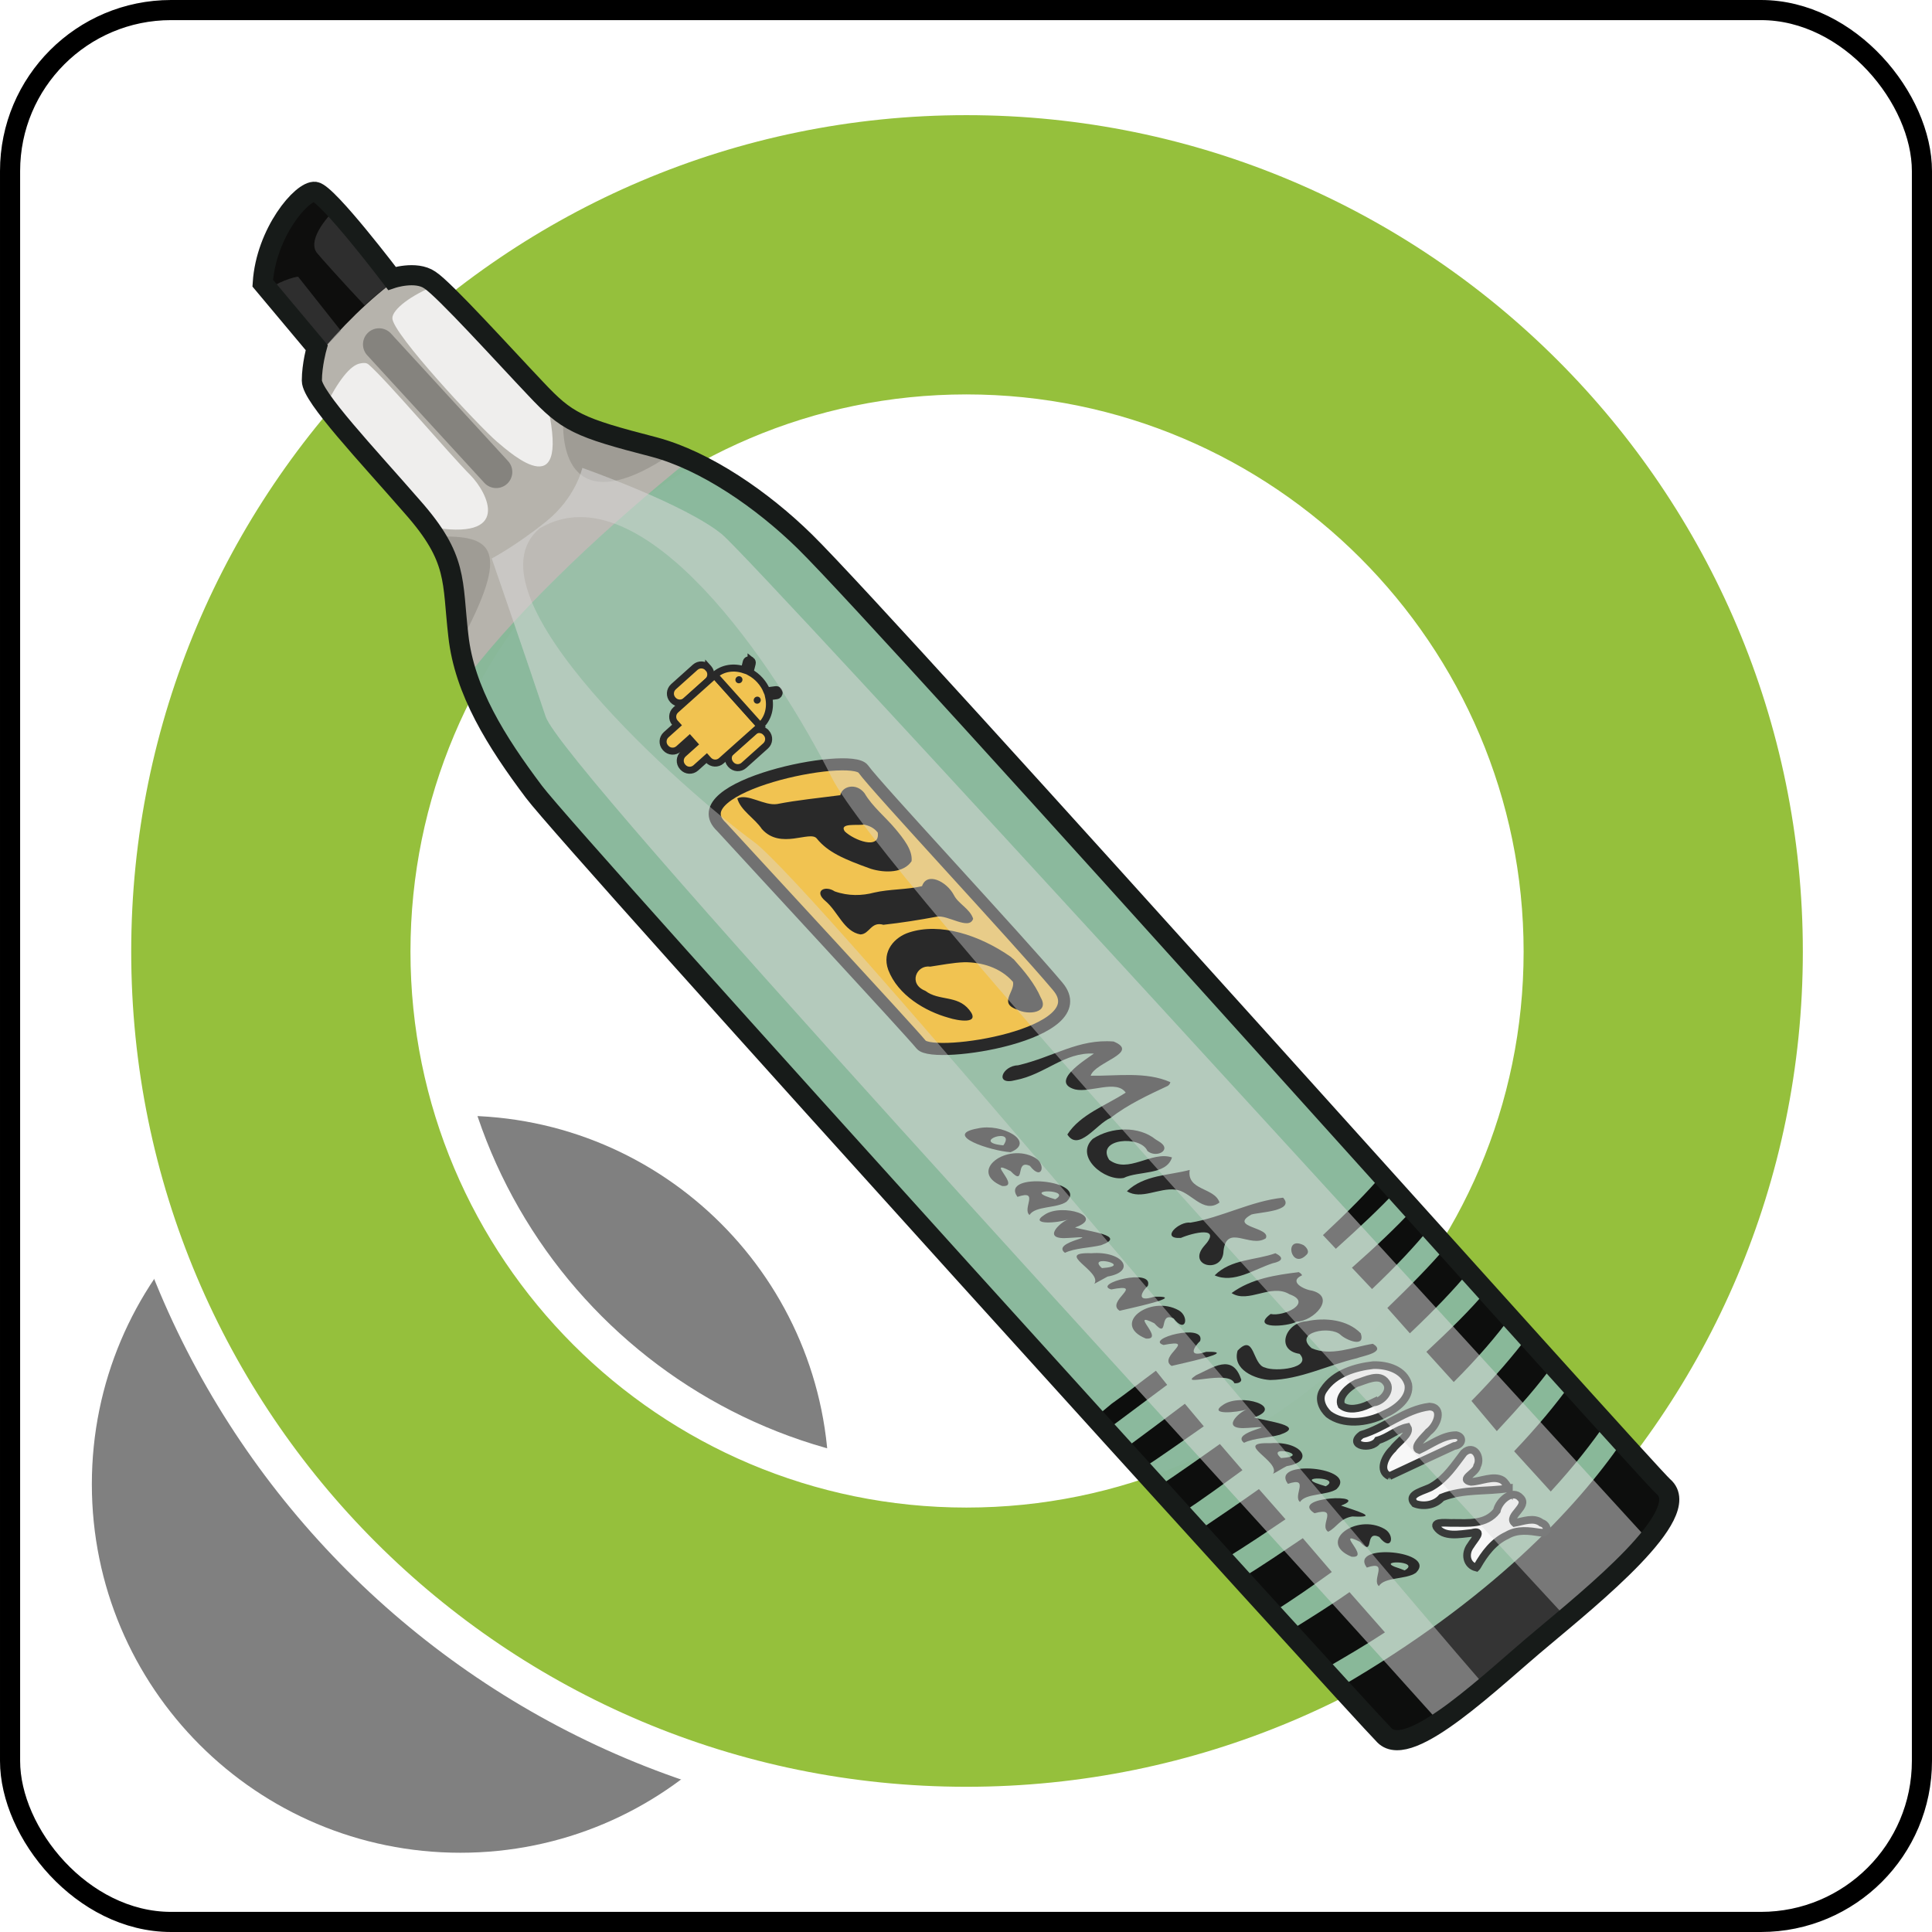<?xml version="1.0" encoding="UTF-8" standalone="no"?>
<!-- Created with Inkscape (http://www.inkscape.org/) -->

<svg
   xmlns:svg="http://www.w3.org/2000/svg"
   xmlns="http://www.w3.org/2000/svg"
   xmlns:xlink="http://www.w3.org/1999/xlink"
   version="1.0"
   width="100%"
   height="100%"
   viewBox="0 0 48 48"
   id="_stabilo01"
   style="display:inline">
  <rect x="0" y="0" width="48" height="48" fill="#808080" stroke="none"/>
  <defs
     id="defs2385">
    <filter
       color-interpolation-filters="sRGB"
       id="filter4022">
      <feBlend
         in2="BackgroundImage"
         mode="screen"
         id="feBlend4024" />
    </filter>
    <clipPath
       id="clipPath3129">
      <rect
         width="48"
         height="48"
         ry="0"
         x="0"
         y="0"
         id="r3131"
         style="fill:#000000;fill-opacity:1;fill-rule:evenodd;stroke:#d7d7d7;stroke-width:0.91;stroke-linecap:round;stroke-linejoin:miter;stroke-miterlimit:4;stroke-opacity:0.86;stroke-dasharray:none;stroke-dashoffset:0;marker:none;visibility:visible;display:inline;overflow:visible;enable-background:accumulate" />
    </clipPath>
    <linearGradient
       x1="45.91"
       y1="45.65"
       x2="6.23"
       y2="2.43"
       id="lg2418"
       xlink:href="#lg3892"
       gradientUnits="userSpaceOnUse" />
    <linearGradient
       id="lg3920-2">
      <stop
         id="s3922-8"
         style="stop-color:#000000;stop-opacity:1"
         offset="0" />
      <stop
         id="s3924-9"
         style="stop-color:#363838;stop-opacity:1"
         offset="1" />
    </linearGradient>
    <linearGradient
       x1="24.28"
       y1="6.86"
       x2="24.28"
       y2="37.88"
       id="lg3926-9"
       xlink:href="#lg3920-2"
       gradientUnits="userSpaceOnUse" />
    <linearGradient
       x1="24.28"
       y1="6.86"
       x2="24.28"
       y2="37.88"
       id="lg3926"
       xlink:href="#lg3920"
       gradientUnits="userSpaceOnUse" />
    <linearGradient
       x1="45.91"
       y1="45.65"
       x2="6.23"
       y2="2.43"
       id="lg3898"
       xlink:href="#lg3892"
       gradientUnits="userSpaceOnUse" />
    <linearGradient
       id="lg3892">
      <stop
         id="s3894"
         style="stop-color:#050707;stop-opacity:1"
         offset="0" />
      <stop
         id="s3896"
         style="stop-color:#d6d6d6;stop-opacity:1"
         offset="1" />
    </linearGradient>
    <linearGradient
       id="lg3920">
      <stop
         id="s3922"
         style="stop-color:#000000;stop-opacity:1"
         offset="0" />
      <stop
         id="s3924"
         style="stop-color:#363838;stop-opacity:1"
         offset="1" />
    </linearGradient>
    <linearGradient
       x1="23.87"
       y1="21.45"
       x2="23.87"
       y2="41.56"
       id="lg2479"
       xlink:href="#lg3934"
       gradientUnits="userSpaceOnUse" />
    <linearGradient
       x1="9.89"
       y1="9.39"
       x2="40.07"
       y2="9.39"
       id="lg2475"
       xlink:href="#lg4189"
       gradientUnits="userSpaceOnUse" />
    <linearGradient
       x1="9.89"
       y1="9.39"
       x2="40.07"
       y2="9.39"
       id="lg4195"
       xlink:href="#lg4189"
       gradientUnits="userSpaceOnUse" />
    <linearGradient
       x1="23.87"
       y1="21.45"
       x2="23.87"
       y2="41.56"
       id="lg3940"
       xlink:href="#lg3934"
       gradientUnits="userSpaceOnUse" />
    <linearGradient
       id="lg3934">
      <stop
         id="s3936"
         style="stop-color:#772527;stop-opacity:1"
         offset="0" />
      <stop
         id="s3938"
         style="stop-color:#ff9f46;stop-opacity:1"
         offset="1" />
    </linearGradient>
    <linearGradient
       id="lg4189">
      <stop
         id="s4191"
         style="stop-color:#db2525;stop-opacity:1"
         offset="0" />
      <stop
         id="s4201"
         style="stop-color:#decd0e;stop-opacity:1"
         offset="0.25" />
      <stop
         id="s4203"
         style="stop-color:#36e41f;stop-opacity:1"
         offset="0.37" />
      <stop
         id="s4197"
         style="stop-color:#28ddbe;stop-opacity:1"
         offset="0.5" />
      <stop
         id="s4199"
         style="stop-color:#232bd8;stop-opacity:1"
         offset="0.75" />
      <stop
         id="s4193"
         style="stop-color:#dc2eb6;stop-opacity:1"
         offset="1" />
    </linearGradient>
    <linearGradient
       id="lg4189-954">
      <stop
         id="s2453"
         style="stop-color:#5b5b5b;stop-opacity:1"
         offset="0" />
      <stop
         id="s2455"
         style="stop-color:#bcbcbc;stop-opacity:1"
         offset="0.25" />
      <stop
         id="s2457"
         style="stop-color:#9a9a9a;stop-opacity:1"
         offset="0.37" />
      <stop
         id="s2459"
         style="stop-color:#a3a3a3;stop-opacity:1"
         offset="0.5" />
      <stop
         id="s2461"
         style="stop-color:#3c3c3c;stop-opacity:1"
         offset="0.75" />
      <stop
         id="s2463"
         style="stop-color:#727272;stop-opacity:1"
         offset="1" />
    </linearGradient>
    <linearGradient
       x1="9.89"
       y1="9.39"
       x2="40.07"
       y2="9.39"
       id="lg2475-51"
       xlink:href="#lg4189-954"
       gradientUnits="userSpaceOnUse" />
    <linearGradient
       id="lg3934-130">
      <stop
         id="s2447"
         style="stop-color:#3e3e3e;stop-opacity:1"
         offset="0" />
      <stop
         id="s2449"
         style="stop-color:#b2b2b2;stop-opacity:1"
         offset="1" />
    </linearGradient>
    <linearGradient
       x1="23.87"
       y1="21.45"
       x2="23.87"
       y2="41.56"
       id="lg2479-392"
       xlink:href="#lg3934-130"
       gradientUnits="userSpaceOnUse" />
    <linearGradient
       x1="23.87"
       y1="21.45"
       x2="23.87"
       y2="41.56"
       id="lg3444"
       xlink:href="#lg3934"
       gradientUnits="userSpaceOnUse" />
    <linearGradient
       x1="9.89"
       y1="9.39"
       x2="40.07"
       y2="9.39"
       id="lg3442"
       xlink:href="#lg4189"
       gradientUnits="userSpaceOnUse" />
    <linearGradient
       x1="9.89"
       y1="9.39"
       x2="40.07"
       y2="9.39"
       id="lg3440"
       xlink:href="#lg4189"
       gradientUnits="userSpaceOnUse" />
    <linearGradient
       x1="23.87"
       y1="21.45"
       x2="23.87"
       y2="41.56"
       id="lg3438"
       xlink:href="#lg3934"
       gradientUnits="userSpaceOnUse" />
    <linearGradient
       id="lg3432">
      <stop
         id="s3434"
         style="stop-color:#3e3e3e;stop-opacity:1"
         offset="0" />
      <stop
         id="s3436"
         style="stop-color:#b2b2b2;stop-opacity:1"
         offset="1" />
    </linearGradient>
    <linearGradient
       id="lg3418">
      <stop
         id="s3420"
         style="stop-color:#5b5b5b;stop-opacity:1"
         offset="0" />
      <stop
         id="s3422"
         style="stop-color:#bcbcbc;stop-opacity:1"
         offset="0.25" />
      <stop
         id="s3424"
         style="stop-color:#9a9a9a;stop-opacity:1"
         offset="0.37" />
      <stop
         id="s3426"
         style="stop-color:#a3a3a3;stop-opacity:1"
         offset="0.5" />
      <stop
         id="s3428"
         style="stop-color:#3c3c3c;stop-opacity:1"
         offset="0.75" />
      <stop
         id="s3430"
         style="stop-color:#727272;stop-opacity:1"
         offset="1" />
    </linearGradient>
    <linearGradient
       id="linearGradient2916">
      <stop
         id="stop2918"
         style="stop-color:#5b5b5b;stop-opacity:1"
         offset="0" />
      <stop
         id="stop2920"
         style="stop-color:#bcbcbc;stop-opacity:1"
         offset="0.25" />
      <stop
         id="stop2922"
         style="stop-color:#9a9a9a;stop-opacity:1"
         offset="0.37" />
      <stop
         id="stop2924"
         style="stop-color:#a3a3a3;stop-opacity:1"
         offset="0.5" />
      <stop
         id="stop2926"
         style="stop-color:#3c3c3c;stop-opacity:1"
         offset="0.75" />
      <stop
         id="stop2928"
         style="stop-color:#727272;stop-opacity:1"
         offset="1" />
    </linearGradient>
    <linearGradient
       id="linearGradient2910">
      <stop
         id="stop2912"
         style="stop-color:#3e3e3e;stop-opacity:1"
         offset="0" />
      <stop
         id="stop2914"
         style="stop-color:#b2b2b2;stop-opacity:1"
         offset="1" />
    </linearGradient>
    <linearGradient
       x1="23.87"
       y1="21.45"
       x2="23.87"
       y2="41.56"
       id="linearGradient2908"
       xlink:href="#lg3934"
       gradientUnits="userSpaceOnUse" />
    <linearGradient
       x1="9.89"
       y1="9.39"
       x2="40.07"
       y2="9.39"
       id="linearGradient2906"
       xlink:href="#lg4189"
       gradientUnits="userSpaceOnUse" />
    <linearGradient
       x1="9.89"
       y1="9.39"
       x2="40.07"
       y2="9.39"
       id="linearGradient2904"
       xlink:href="#lg4189"
       gradientUnits="userSpaceOnUse" />
    <linearGradient
       x1="23.87"
       y1="21.45"
       x2="23.87"
       y2="41.56"
       id="linearGradient2902"
       xlink:href="#lg3934"
       gradientUnits="userSpaceOnUse" />
    <linearGradient
       x1="23.87"
       y1="21.45"
       x2="23.87"
       y2="41.56"
       id="linearGradient2900"
       xlink:href="#lg3934-130"
       gradientUnits="userSpaceOnUse" />
    <linearGradient
       id="linearGradient2894">
      <stop
         id="stop2896"
         style="stop-color:#3e3e3e;stop-opacity:1"
         offset="0" />
      <stop
         id="stop2898"
         style="stop-color:#b2b2b2;stop-opacity:1"
         offset="1" />
    </linearGradient>
    <linearGradient
       x1="9.89"
       y1="9.39"
       x2="40.07"
       y2="9.39"
       id="linearGradient2892"
       xlink:href="#lg4189-954"
       gradientUnits="userSpaceOnUse" />
    <linearGradient
       id="linearGradient2878">
      <stop
         id="stop2880"
         style="stop-color:#5b5b5b;stop-opacity:1"
         offset="0" />
      <stop
         id="stop2882"
         style="stop-color:#bcbcbc;stop-opacity:1"
         offset="0.25" />
      <stop
         id="stop2884"
         style="stop-color:#9a9a9a;stop-opacity:1"
         offset="0.37" />
      <stop
         id="stop2886"
         style="stop-color:#a3a3a3;stop-opacity:1"
         offset="0.5" />
      <stop
         id="stop2888"
         style="stop-color:#3c3c3c;stop-opacity:1"
         offset="0.75" />
      <stop
         id="stop2890"
         style="stop-color:#727272;stop-opacity:1"
         offset="1" />
    </linearGradient>
    <linearGradient
       id="linearGradient2864">
      <stop
         id="stop2866"
         style="stop-color:#db2525;stop-opacity:1"
         offset="0" />
      <stop
         id="stop2868"
         style="stop-color:#decd0e;stop-opacity:1"
         offset="0.25" />
      <stop
         id="stop2870"
         style="stop-color:#36e41f;stop-opacity:1"
         offset="0.37" />
      <stop
         id="stop2872"
         style="stop-color:#28ddbe;stop-opacity:1"
         offset="0.5" />
      <stop
         id="stop2874"
         style="stop-color:#232bd8;stop-opacity:1"
         offset="0.75" />
      <stop
         id="stop2876"
         style="stop-color:#dc2eb6;stop-opacity:1"
         offset="1" />
    </linearGradient>
    <linearGradient
       id="linearGradient2858">
      <stop
         id="stop2860"
         style="stop-color:#772527;stop-opacity:1"
         offset="0" />
      <stop
         id="stop2862"
         style="stop-color:#ff9f46;stop-opacity:1"
         offset="1" />
    </linearGradient>
    <linearGradient
       x1="23.87"
       y1="21.45"
       x2="23.87"
       y2="41.56"
       id="linearGradient2856"
       xlink:href="#lg3934"
       gradientUnits="userSpaceOnUse" />
    <linearGradient
       x1="9.89"
       y1="9.39"
       x2="40.07"
       y2="9.39"
       id="linearGradient2854"
       xlink:href="#lg4189"
       gradientUnits="userSpaceOnUse" />
    <linearGradient
       x1="9.89"
       y1="9.39"
       x2="40.07"
       y2="9.39"
       id="linearGradient2852"
       xlink:href="#lg4189"
       gradientUnits="userSpaceOnUse" />
    <linearGradient
       x1="23.87"
       y1="21.45"
       x2="23.87"
       y2="41.56"
       id="linearGradient2850"
       xlink:href="#lg3934"
       gradientUnits="userSpaceOnUse" />
    <linearGradient
       id="linearGradient2844">
      <stop
         id="stop2846"
         style="stop-color:#000000;stop-opacity:1"
         offset="0" />
      <stop
         id="stop2848"
         style="stop-color:#363838;stop-opacity:1"
         offset="1" />
    </linearGradient>
    <linearGradient
       id="linearGradient2838">
      <stop
         id="stop2840"
         style="stop-color:#050707;stop-opacity:1"
         offset="0" />
      <stop
         id="stop2842"
         style="stop-color:#d6d6d6;stop-opacity:1"
         offset="1" />
    </linearGradient>
    <linearGradient
       x1="45.91"
       y1="45.65"
       x2="6.23"
       y2="2.43"
       id="linearGradient2836"
       xlink:href="#lg3892"
       gradientUnits="userSpaceOnUse" />
    <linearGradient
       x1="24.28"
       y1="6.86"
       x2="24.28"
       y2="37.88"
       id="linearGradient2834"
       xlink:href="#lg3920"
       gradientUnits="userSpaceOnUse" />
    <linearGradient
       x1="24.28"
       y1="6.86"
       x2="24.28"
       y2="37.88"
       id="linearGradient2832"
       xlink:href="#lg3920-2"
       gradientUnits="userSpaceOnUse" />
    <linearGradient
       id="linearGradient2826">
      <stop
         id="stop2828"
         style="stop-color:#000000;stop-opacity:1"
         offset="0" />
      <stop
         id="stop2830"
         style="stop-color:#363838;stop-opacity:1"
         offset="1" />
    </linearGradient>
    <linearGradient
       x1="45.91"
       y1="45.65"
       x2="6.23"
       y2="2.43"
       id="linearGradient2824"
       xlink:href="#lg3892"
       gradientUnits="userSpaceOnUse" />
    <clipPath
       id="clipPath2820">
      <rect
         width="48"
         height="48"
         ry="0"
         x="0"
         y="0"
         id="rect2822"
         style="fill:#000000;fill-opacity:1;fill-rule:evenodd;stroke:#d7d7d7;stroke-width:0.91;stroke-linecap:round;stroke-linejoin:miter;stroke-miterlimit:4;stroke-opacity:0.86;stroke-dasharray:none;stroke-dashoffset:0;marker:none;visibility:visible;display:inline;overflow:visible;enable-background:accumulate" />
    </clipPath>
    <filter
       color-interpolation-filters="sRGB"
       id="filter2816">
      <feBlend
         in2="BackgroundImage"
         mode="screen"
         id="feBlend2818" />
    </filter>
    <filter
       color-interpolation-filters="sRGB"
       id="filter2816-9">
      <feBlend
         in2="BackgroundImage"
         mode="screen"
         id="feBlend2818-9" />
    </filter>
    <clipPath
       id="clipPath2820-6">
      <rect
         width="48"
         height="48"
         ry="0"
         x="0"
         y="0"
         id="rect2822-0"
         style="fill:#000000;fill-opacity:1;fill-rule:evenodd;stroke:#d7d7d7;stroke-width:0.91;stroke-linecap:round;stroke-linejoin:miter;stroke-miterlimit:4;stroke-opacity:0.86;stroke-dasharray:none;stroke-dashoffset:0;marker:none;visibility:visible;display:inline;overflow:visible;enable-background:accumulate" />
    </clipPath>
    <linearGradient
       x1="45.91"
       y1="45.65"
       x2="6.23"
       y2="2.43"
       id="linearGradient2824-9"
       xlink:href="#lg3892-3"
       gradientUnits="userSpaceOnUse" />
    <linearGradient
       id="linearGradient2826-7">
      <stop
         id="stop2828-4"
         style="stop-color:#000000;stop-opacity:1"
         offset="0" />
      <stop
         id="stop2830-6"
         style="stop-color:#363838;stop-opacity:1"
         offset="1" />
    </linearGradient>
    <linearGradient
       x1="24.28"
       y1="6.86"
       x2="24.28"
       y2="37.88"
       id="linearGradient2832-7"
       xlink:href="#lg3920-2-3"
       gradientUnits="userSpaceOnUse" />
    <linearGradient
       x1="24.28"
       y1="6.86"
       x2="24.28"
       y2="37.88"
       id="linearGradient2834-6"
       xlink:href="#lg3920-4"
       gradientUnits="userSpaceOnUse" />
    <linearGradient
       x1="45.91"
       y1="45.65"
       x2="6.23"
       y2="2.43"
       id="linearGradient2836-6"
       xlink:href="#lg3892-3"
       gradientUnits="userSpaceOnUse" />
    <linearGradient
       id="linearGradient2838-9">
      <stop
         id="stop2840-2"
         style="stop-color:#050707;stop-opacity:1"
         offset="0" />
      <stop
         id="stop2842-3"
         style="stop-color:#d6d6d6;stop-opacity:1"
         offset="1" />
    </linearGradient>
    <linearGradient
       id="linearGradient2844-2">
      <stop
         id="stop2846-4"
         style="stop-color:#000000;stop-opacity:1"
         offset="0" />
      <stop
         id="stop2848-9"
         style="stop-color:#363838;stop-opacity:1"
         offset="1" />
    </linearGradient>
    <linearGradient
       x1="23.87"
       y1="21.45"
       x2="23.87"
       y2="41.56"
       id="linearGradient2850-7"
       xlink:href="#lg3934-8"
       gradientUnits="userSpaceOnUse" />
    <linearGradient
       x1="9.89"
       y1="9.39"
       x2="40.07"
       y2="9.39"
       id="linearGradient2852-0"
       xlink:href="#lg4189-4"
       gradientUnits="userSpaceOnUse" />
    <linearGradient
       x1="9.89"
       y1="9.39"
       x2="40.07"
       y2="9.39"
       id="linearGradient2854-1"
       xlink:href="#lg4189-4"
       gradientUnits="userSpaceOnUse" />
    <linearGradient
       x1="23.87"
       y1="21.45"
       x2="23.87"
       y2="41.56"
       id="linearGradient2856-8"
       xlink:href="#lg3934-8"
       gradientUnits="userSpaceOnUse" />
    <linearGradient
       id="linearGradient2858-3">
      <stop
         id="stop2860-5"
         style="stop-color:#772527;stop-opacity:1"
         offset="0" />
      <stop
         id="stop2862-4"
         style="stop-color:#ff9f46;stop-opacity:1"
         offset="1" />
    </linearGradient>
    <linearGradient
       id="linearGradient2864-2">
      <stop
         id="stop2866-0"
         style="stop-color:#db2525;stop-opacity:1"
         offset="0" />
      <stop
         id="stop2868-8"
         style="stop-color:#decd0e;stop-opacity:1"
         offset="0.25" />
      <stop
         id="stop2870-6"
         style="stop-color:#36e41f;stop-opacity:1"
         offset="0.37" />
      <stop
         id="stop2872-9"
         style="stop-color:#28ddbe;stop-opacity:1"
         offset="0.5" />
      <stop
         id="stop2874-9"
         style="stop-color:#232bd8;stop-opacity:1"
         offset="0.75" />
      <stop
         id="stop2876-2"
         style="stop-color:#dc2eb6;stop-opacity:1"
         offset="1" />
    </linearGradient>
    <linearGradient
       id="linearGradient2878-5">
      <stop
         id="stop2880-6"
         style="stop-color:#5b5b5b;stop-opacity:1"
         offset="0" />
      <stop
         id="stop2882-0"
         style="stop-color:#bcbcbc;stop-opacity:1"
         offset="0.25" />
      <stop
         id="stop2884-0"
         style="stop-color:#9a9a9a;stop-opacity:1"
         offset="0.37" />
      <stop
         id="stop2886-4"
         style="stop-color:#a3a3a3;stop-opacity:1"
         offset="0.5" />
      <stop
         id="stop2888-0"
         style="stop-color:#3c3c3c;stop-opacity:1"
         offset="0.75" />
      <stop
         id="stop2890-3"
         style="stop-color:#727272;stop-opacity:1"
         offset="1" />
    </linearGradient>
    <linearGradient
       x1="9.89"
       y1="9.39"
       x2="40.07"
       y2="9.39"
       id="linearGradient2892-0"
       xlink:href="#lg4189-954-0"
       gradientUnits="userSpaceOnUse" />
    <linearGradient
       id="linearGradient2894-7">
      <stop
         id="stop2896-4"
         style="stop-color:#3e3e3e;stop-opacity:1"
         offset="0" />
      <stop
         id="stop2898-4"
         style="stop-color:#b2b2b2;stop-opacity:1"
         offset="1" />
    </linearGradient>
    <linearGradient
       x1="23.87"
       y1="21.45"
       x2="23.87"
       y2="41.56"
       id="linearGradient2900-2"
       xlink:href="#lg3934-130-1"
       gradientUnits="userSpaceOnUse" />
    <linearGradient
       x1="23.87"
       y1="21.45"
       x2="23.87"
       y2="41.56"
       id="linearGradient2902-7"
       xlink:href="#lg3934-8"
       gradientUnits="userSpaceOnUse" />
    <linearGradient
       x1="9.89"
       y1="9.39"
       x2="40.07"
       y2="9.39"
       id="linearGradient2904-5"
       xlink:href="#lg4189-4"
       gradientUnits="userSpaceOnUse" />
    <linearGradient
       x1="9.89"
       y1="9.39"
       x2="40.07"
       y2="9.39"
       id="linearGradient2906-2"
       xlink:href="#lg4189-4"
       gradientUnits="userSpaceOnUse" />
    <linearGradient
       x1="23.87"
       y1="21.45"
       x2="23.87"
       y2="41.56"
       id="linearGradient2908-4"
       xlink:href="#lg3934-8"
       gradientUnits="userSpaceOnUse" />
    <linearGradient
       id="linearGradient2910-4">
      <stop
         id="stop2912-9"
         style="stop-color:#3e3e3e;stop-opacity:1"
         offset="0" />
      <stop
         id="stop2914-8"
         style="stop-color:#b2b2b2;stop-opacity:1"
         offset="1" />
    </linearGradient>
    <linearGradient
       id="linearGradient2916-1">
      <stop
         id="stop2918-3"
         style="stop-color:#5b5b5b;stop-opacity:1"
         offset="0" />
      <stop
         id="stop2920-4"
         style="stop-color:#bcbcbc;stop-opacity:1"
         offset="0.25" />
      <stop
         id="stop2922-4"
         style="stop-color:#9a9a9a;stop-opacity:1"
         offset="0.37" />
      <stop
         id="stop2924-2"
         style="stop-color:#a3a3a3;stop-opacity:1"
         offset="0.5" />
      <stop
         id="stop2926-4"
         style="stop-color:#3c3c3c;stop-opacity:1"
         offset="0.75" />
      <stop
         id="stop2928-6"
         style="stop-color:#727272;stop-opacity:1"
         offset="1" />
    </linearGradient>
    <linearGradient
       id="lg3418-0">
      <stop
         id="s3420-1"
         style="stop-color:#5b5b5b;stop-opacity:1"
         offset="0" />
      <stop
         id="s3422-8"
         style="stop-color:#bcbcbc;stop-opacity:1"
         offset="0.25" />
      <stop
         id="s3424-7"
         style="stop-color:#9a9a9a;stop-opacity:1"
         offset="0.37" />
      <stop
         id="s3426-3"
         style="stop-color:#a3a3a3;stop-opacity:1"
         offset="0.5" />
      <stop
         id="s3428-4"
         style="stop-color:#3c3c3c;stop-opacity:1"
         offset="0.75" />
      <stop
         id="s3430-7"
         style="stop-color:#727272;stop-opacity:1"
         offset="1" />
    </linearGradient>
    <linearGradient
       id="lg3432-7">
      <stop
         id="s3434-4"
         style="stop-color:#3e3e3e;stop-opacity:1"
         offset="0" />
      <stop
         id="s3436-8"
         style="stop-color:#b2b2b2;stop-opacity:1"
         offset="1" />
    </linearGradient>
    <linearGradient
       x1="23.87"
       y1="21.45"
       x2="23.87"
       y2="41.56"
       id="lg3438-0"
       xlink:href="#lg3934-8"
       gradientUnits="userSpaceOnUse" />
    <linearGradient
       x1="9.89"
       y1="9.39"
       x2="40.07"
       y2="9.39"
       id="lg3440-1"
       xlink:href="#lg4189-4"
       gradientUnits="userSpaceOnUse" />
    <linearGradient
       x1="9.89"
       y1="9.39"
       x2="40.07"
       y2="9.39"
       id="lg3442-3"
       xlink:href="#lg4189-4"
       gradientUnits="userSpaceOnUse" />
    <linearGradient
       x1="23.87"
       y1="21.45"
       x2="23.87"
       y2="41.56"
       id="lg3444-2"
       xlink:href="#lg3934-8"
       gradientUnits="userSpaceOnUse" />
    <linearGradient
       x1="23.87"
       y1="21.45"
       x2="23.87"
       y2="41.56"
       id="lg2479-392-7"
       xlink:href="#lg3934-130-1"
       gradientUnits="userSpaceOnUse" />
    <linearGradient
       id="lg3934-130-1">
      <stop
         id="s2447-0"
         style="stop-color:#3e3e3e;stop-opacity:1"
         offset="0" />
      <stop
         id="s2449-0"
         style="stop-color:#b2b2b2;stop-opacity:1"
         offset="1" />
    </linearGradient>
    <linearGradient
       x1="9.89"
       y1="9.39"
       x2="40.07"
       y2="9.39"
       id="lg2475-51-6"
       xlink:href="#lg4189-954-0"
       gradientUnits="userSpaceOnUse" />
    <linearGradient
       id="lg4189-954-0">
      <stop
         id="s2453-2"
         style="stop-color:#5b5b5b;stop-opacity:1"
         offset="0" />
      <stop
         id="s2455-2"
         style="stop-color:#bcbcbc;stop-opacity:1"
         offset="0.25" />
      <stop
         id="s2457-2"
         style="stop-color:#9a9a9a;stop-opacity:1"
         offset="0.37" />
      <stop
         id="s2459-2"
         style="stop-color:#a3a3a3;stop-opacity:1"
         offset="0.5" />
      <stop
         id="s2461-7"
         style="stop-color:#3c3c3c;stop-opacity:1"
         offset="0.75" />
      <stop
         id="s2463-3"
         style="stop-color:#727272;stop-opacity:1"
         offset="1" />
    </linearGradient>
    <linearGradient
       id="lg4189-4">
      <stop
         id="s4191-9"
         style="stop-color:#db2525;stop-opacity:1"
         offset="0" />
      <stop
         id="s4201-6"
         style="stop-color:#decd0e;stop-opacity:1"
         offset="0.25" />
      <stop
         id="s4203-9"
         style="stop-color:#36e41f;stop-opacity:1"
         offset="0.37" />
      <stop
         id="s4197-5"
         style="stop-color:#28ddbe;stop-opacity:1"
         offset="0.5" />
      <stop
         id="s4199-1"
         style="stop-color:#232bd8;stop-opacity:1"
         offset="0.75" />
      <stop
         id="s4193-6"
         style="stop-color:#dc2eb6;stop-opacity:1"
         offset="1" />
    </linearGradient>
    <linearGradient
       id="lg3934-8">
      <stop
         id="s3936-7"
         style="stop-color:#772527;stop-opacity:1"
         offset="0" />
      <stop
         id="s3938-0"
         style="stop-color:#ff9f46;stop-opacity:1"
         offset="1" />
    </linearGradient>
    <linearGradient
       x1="23.87"
       y1="21.45"
       x2="23.87"
       y2="41.56"
       id="lg3940-6"
       xlink:href="#lg3934-8"
       gradientUnits="userSpaceOnUse" />
    <linearGradient
       x1="9.89"
       y1="9.39"
       x2="40.07"
       y2="9.39"
       id="lg4195-1"
       xlink:href="#lg4189-4"
       gradientUnits="userSpaceOnUse" />
    <linearGradient
       x1="9.89"
       y1="9.39"
       x2="40.07"
       y2="9.39"
       id="lg2475-6"
       xlink:href="#lg4189-4"
       gradientUnits="userSpaceOnUse" />
    <linearGradient
       x1="23.87"
       y1="21.45"
       x2="23.87"
       y2="41.56"
       id="lg2479-1"
       xlink:href="#lg3934-8"
       gradientUnits="userSpaceOnUse" />
    <linearGradient
       id="lg3920-4">
      <stop
         id="s3922-7"
         style="stop-color:#000000;stop-opacity:1"
         offset="0" />
      <stop
         id="s3924-4"
         style="stop-color:#363838;stop-opacity:1"
         offset="1" />
    </linearGradient>
    <linearGradient
       id="lg3892-3">
      <stop
         id="s3894-2"
         style="stop-color:#050707;stop-opacity:1"
         offset="0" />
      <stop
         id="s3896-2"
         style="stop-color:#d6d6d6;stop-opacity:1"
         offset="1" />
    </linearGradient>
    <linearGradient
       x1="45.91"
       y1="45.65"
       x2="6.23"
       y2="2.43"
       id="lg3898-4"
       xlink:href="#lg3892-3"
       gradientUnits="userSpaceOnUse" />
    <linearGradient
       x1="24.28"
       y1="6.86"
       x2="24.28"
       y2="37.88"
       id="lg3926-5"
       xlink:href="#lg3920-4"
       gradientUnits="userSpaceOnUse" />
    <linearGradient
       x1="24.28"
       y1="6.86"
       x2="24.28"
       y2="37.88"
       id="lg3926-9-4"
       xlink:href="#lg3920-2-3"
       gradientUnits="userSpaceOnUse" />
    <linearGradient
       id="lg3920-2-3">
      <stop
         id="s3922-8-8"
         style="stop-color:#000000;stop-opacity:1"
         offset="0" />
      <stop
         id="s3924-9-2"
         style="stop-color:#363838;stop-opacity:1"
         offset="1" />
    </linearGradient>
    <linearGradient
       x1="45.91"
       y1="45.65"
       x2="6.23"
       y2="2.43"
       id="lg2418-9"
       xlink:href="#lg3892-3"
       gradientUnits="userSpaceOnUse" />
    <clipPath
       id="clipPath3129-4">
      <rect
         width="48"
         height="48"
         ry="0"
         x="0"
         y="0"
         id="r3131-2"
         style="fill:#000000;fill-opacity:1;fill-rule:evenodd;stroke:#d7d7d7;stroke-width:0.91;stroke-linecap:round;stroke-linejoin:miter;stroke-miterlimit:4;stroke-opacity:0.86;stroke-dasharray:none;stroke-dashoffset:0;marker:none;visibility:visible;display:inline;overflow:visible;enable-background:accumulate" />
    </clipPath>
    <filter
       color-interpolation-filters="sRGB"
       id="filter4022-4">
      <feBlend
         in2="BackgroundImage"
         mode="screen"
         id="feBlend4024-9" />
    </filter>
  </defs>
  <path
     d="M 0,0 0,48 48,48 48,0 0,0 z m 11.438,27.719 c 5.06,-1e-6 9.156,4.096 9.156,9.156 1e-6,5.06 -4.096,9.156 -9.156,9.156 -5.06,10e-7 -9.156,-4.096 -9.156,-9.156 10e-8,-5.06 4.096,-9.156 9.156,-9.156 z"
     id="rect2533"
     style="fill:#ffffff;fill-opacity:1;fill-rule:evenodd;stroke:none;stroke-width:1;marker:none;visibility:visible;display:inline;overflow:visible;enable-background:accumulate" />
  <path
     d="m 24.01,2.361 c -11.741,0 -21.25,9.54 -21.25,21.281 0,11.741 9.509,21.25 21.25,21.25 11.741,0 21.281,-9.509 21.281,-21.25 0,-11.741 -9.54,-21.281 -21.281,-21.281 z m 0,7.938 c 7.353,0 13.344,5.991 13.344,13.344 2e-6,7.353 -5.991,13.312 -13.344,13.312 -7.353,2e-6 -13.312,-5.96 -13.312,-13.312 0,-7.353 5.96,-13.344 13.312,-13.344 z"
     id="path2439"
     style="fill:#95c03c;fill-opacity:1;fill-rule:evenodd;stroke:#ffffff;stroke-width:1;stroke-linecap:round;stroke-linejoin:round;stroke-miterlimit:4;stroke-opacity:1;stroke-dashoffset:0;marker:none;visibility:visible;display:inline;overflow:visible;enable-background:accumulate" />
  <rect
     width="47.5"
     height="47.5"
     ry="4"
     x="0.25"
     y="0.25"
     id="r3365"
     style="fill:none;stroke:#000000;stroke-width:0.5;stroke-linecap:round;stroke-linejoin:miter;stroke-miterlimit:4;stroke-opacity:1;stroke-dasharray:none;stroke-dashoffset:0;marker:none;visibility:visible;display:inline;overflow:visible;enable-background:accumulate" />
  <path
     d="m 6.528,7.036 c 0.08,-1.26 0.98,-2.31 1.3,-2.27 0.31,0.04 1.91,2.15 1.91,2.15 0,0 0.59,-0.2 0.94,0.04 0.36,0.23 1.86,1.89 2.63,2.7 0.78,0.83 1.04,0.96 2.94,1.45 1.28,0.34 2.69,1.31 3.75,2.35 2.11,2.07 20.91,23.12 21.33,23.48 0.78,0.67 -1.8,2.74 -3.01,3.76 -1.22,1.01 -3.29,3.05 -3.92,2.42 -0.62,-0.62 -20.19,-22.19 -21.13,-23.44 -0.94,-1.25 -1.73,-2.51 -1.88,-3.88 -0.16,-1.37 0,-1.91 -1.14,-3.2 -1.13,-1.3 -2.5,-2.74 -2.5,-3.14 0,-0.39 0.12,-0.82 0.12,-0.82 l -1.34,-1.6 z"
     id="p2482"
     style="fill:#89b79b;fill-opacity:0.98;fill-rule:evenodd;stroke:none" />
  <path
     d="m 7.808,4.776 c -0.31,-0.04 -1.2,1 -1.28,2.25 l 1.34,1.63 c 0,0 -0.12,0.42 -0.12,0.81 0,0.39 1.36,1.83 2.5,3.12 1.13,1.3 0.97,1.85 1.12,3.22 0.04,0.34 0.14,0.67 0.25,1 1.43,-1.85 3.59,-3.83 5.5,-5.37 -0.29,-0.14 -0.58,-0.24 -0.87,-0.31 -1.89,-0.5 -2.15,-0.64 -2.94,-1.47 -0.77,-0.81 -2.27,-2.46 -2.62,-2.69 -0.36,-0.24 -0.94,-0.06 -0.94,-0.06 0,0 -1.63,-2.09 -1.94,-2.13 z"
     id="p3259"
     style="fill:#b6b3ac;fill-opacity:1;fill-rule:evenodd;stroke:none" />
  <path
     d="m 34.338,29.186 c -0.38,0.45 -0.87,0.94 -1.47,1.5 l 0.32,0.34 c 0.59,-0.53 1.11,-1.02 1.5,-1.44 -0.19,-0.2 -0.16,-0.2 -0.35,-0.4 z m 0.78,0.84 c -0.4,0.44 -0.92,0.93 -1.53,1.47 l 0.5,0.53 c 0.59,-0.56 1.08,-1.08 1.44,-1.53 -0.2,-0.23 -0.2,-0.24 -0.41,-0.47 z m 0.82,0.94 c -0.39,0.46 -0.88,0.96 -1.47,1.53 l 0.56,0.63 c 0.59,-0.56 1.1,-1.09 1.47,-1.54 -0.25,-0.27 -0.3,-0.33 -0.56,-0.62 z m 1,1.09 c -0.39,0.47 -0.91,0.98 -1.5,1.53 l 0.68,0.75 c 0.6,-0.6 1.07,-1.15 1.41,-1.62 -0.23,-0.25 -0.34,-0.38 -0.59,-0.66 z m 1.03,1.13 c -0.36,0.48 -0.83,1.03 -1.41,1.62 l 0.63,0.75 c 0.57,-0.61 1.06,-1.17 1.4,-1.65 -0.19,-0.22 -0.4,-0.47 -0.62,-0.72 z m -9.25,0.87 c -0.38,0.28 -0.69,0.53 -1.1,0.82 -0.12,0.1 -0.29,0.24 -0.4,0.34 0.12,0.14 0.15,0.17 0.28,0.31 0.54,-0.4 1,-0.75 1.5,-1.12 l -0.28,-0.35 z m 10.31,0.32 c -0.36,0.5 -0.83,1.07 -1.41,1.68 l 0.91,1 c 0.58,-0.63 1.03,-1.21 1.38,-1.72 -0.17,-0.17 -0.65,-0.71 -0.88,-0.96 z m -9.59,0.5 c -0.5,0.38 -0.96,0.72 -1.5,1.12 0.2,0.22 0.23,0.28 0.43,0.5 0.55,-0.36 1.05,-0.72 1.54,-1.06 l -0.47,-0.56 z m 10.87,0.93 c -1.14,1.66 -3.28,3.94 -7,6.1 0.19,0.2 1.06,1.18 1.1,1.22 0.62,0.62 2.69,-1.42 3.9,-2.44 1.21,-1.02 3.82,-3.09 3.03,-3.75 -0.02,-0.02 -0.88,-0.97 -1.03,-1.13 z m -10,0.07 c -0.48,0.34 -0.99,0.7 -1.53,1.06 0.27,0.29 0.33,0.36 0.59,0.65 0.53,-0.35 1.02,-0.71 1.5,-1.06 l -0.56,-0.65 z m 0.97,1.12 c -0.48,0.34 -0.98,0.68 -1.5,1.03 0.27,0.3 0.37,0.44 0.63,0.72 0.54,-0.33 1.04,-0.67 1.53,-1 l -0.66,-0.75 z m 1.09,1.22 c -0.48,0.32 -0.98,0.67 -1.53,1 0.3,0.32 0.53,0.56 0.78,0.84 0.53,-0.33 1.01,-0.67 1.47,-1 l -0.72,-0.84 z m 1.16,1.34 c -0.47,0.33 -0.97,0.64 -1.5,0.97 0.25,0.28 0.69,0.74 0.88,0.94 0.53,-0.31 1.03,-0.6 1.5,-0.91 l -0.88,-1 z"
     id="p3261"
     style="fill:#0b0b0b;fill-opacity:0.98;fill-rule:evenodd;stroke:none" />
  <path
     d="m 7.808,4.776 c -0.31,-0.04 -1.2,1 -1.28,2.25 l 1.34,1.63 c 0,0 -0.03,0.11 -0.06,0.28 0.66,-0.8 1.37,-1.51 2.13,-2.06 -0.07,0.01 -0.19,0.03 -0.19,0.03 0,0 -1.63,-2.09 -1.94,-2.13 z"
     id="p3257"
     style="fill:#0b0b0b;fill-opacity:0.98;fill-rule:evenodd;stroke:none;display:inline" />
  <path
     d="m 8.308,5.216 c -0.49,0.51 -0.58,0.87 -0.44,1.06 0.07,0.09 0.68,0.77 1.19,1.31 0.28,-0.26 0.58,-0.5 0.88,-0.71 -0.07,0.01 -0.19,0.03 -0.19,0.03 0,0 -0.85,-1.07 -1.44,-1.69 z m -0.9,1.66 c 0,-0.01 -0.35,0.05 -0.75,0.31 l 1.21,1.47 c 0,0 -0.03,0.11 -0.06,0.28 0.21,-0.26 0.44,-0.49 0.66,-0.72 l -1.06,-1.34 z"
     id="p3326"
     style="fill:#5e5e5e;fill-opacity:0.41;fill-rule:evenodd;stroke:none;display:inline" />
  <path
     d="m 8.968,9.026 c -0.27,0.03 -0.58,0.47 -0.88,1.06 0.48,0.64 1.37,1.6 2.16,2.5 0.16,0.19 0.29,0.34 0.41,0.5 2.09,0.38 1.46,-0.84 1.03,-1.28 -0.52,-0.52 -2.08,-2.36 -2.53,-2.75 -0.06,-0.05 -0.13,-0.04 -0.19,-0.03 z"
     id="p3329"
     style="fill:#fafafa;fill-opacity:0.83;fill-rule:evenodd;stroke:none;display:inline" />
  <path
     d="m 10.838,7.086 c -0.62,0.24 -1.09,0.6 -1.09,0.82 0,0.38 2.14,2.67 2.59,3.06 0.39,0.33 1.9,1.69 1.22,-1.09 -0.08,-0.08 -0.16,-0.13 -0.25,-0.22 -0.7,-0.75 -1.98,-2.15 -2.47,-2.57 z"
     id="p3332"
     style="fill:#fafafa;fill-opacity:0.83;fill-rule:evenodd;stroke:none;display:inline" />
  <path
     d="M 9.418,8.556 12.328,11.726"
     id="p3335"
     style="fill:none;stroke:#1f1f1f;stroke-width:0.8;stroke-linecap:round;stroke-linejoin:miter;stroke-miterlimit:4;stroke-opacity:0.32;stroke-dasharray:none;display:inline" />
  <path
     d="m 29.078,26.886 c -0.61,-0.27 -1.32,-0.15 -1.98,-0.16 0.1,-0.34 1.24,-0.57 0.57,-0.85 -0.88,-0.07 -1.48,0.38 -2.37,0.59 -0.4,0.01 -0.6,0.51 -0.07,0.37 0.74,-0.14 1.21,-0.7 1.95,-0.66 -0.24,0.17 -1.1,0.71 -0.47,0.89 0.38,0.09 1.03,-0.25 1.26,0.08 -0.49,0.32 -1.13,0.54 -1.45,1.04 0.28,0.44 0.73,-0.27 1.07,-0.41 0.44,-0.34 0.94,-0.57 1.43,-0.8 l 0.04,-0.04 0.02,-0.05 0,0 z m 2.8,2.87 c -0.79,0.08 -1.52,0.49 -2.3,0.62 -0.29,-0.04 -0.76,0.41 -0.24,0.38 0.3,-0.13 1.05,-0.31 0.57,0.21 -0.42,0.5 0.48,0.69 0.49,0.11 0.08,-0.68 0.66,-0.06 1.05,-0.31 0.14,-0.28 -0.93,-0.27 -0.36,-0.59 0.17,-0.06 1.1,-0.08 0.79,-0.42 z m 0.51,1.18 c -0.51,-0.25 -0.31,0.63 0.07,0.24 0.09,-0.08 0,-0.19 -0.07,-0.24 z m -0.12,0.67 c -0.57,0.07 -1.18,0.16 -1.67,0.52 0.42,0.27 0.98,-0.25 1.44,0.03 0.59,0.21 -0.14,0.56 -0.47,0.49 -0.51,0.38 0.41,0.32 0.65,0.19 0.42,-0.01 0.99,-0.61 0.38,-0.77 -0.22,-0.03 -0.59,-0.23 -0.25,-0.38 -0.01,-0.04 -0.05,-0.06 -0.08,-0.08 z m -2.71,-2.54 c -0.52,0.14 -1.13,0.12 -1.56,0.53 0.35,0.22 0.8,-0.09 1.2,-0.04 0.38,0.03 0.69,0.62 1.1,0.32 -0.12,-0.38 -0.82,-0.29 -0.74,-0.81 z m 4.55,4.32 c -0.5,0.08 -1.04,0.32 -1.52,0.11 -0.47,-0.4 0.47,-0.57 0.72,-0.33 0.14,0.13 0.62,0.33 0.5,-0.04 -0.33,-0.34 -0.88,-0.4 -1.35,-0.3 -0.52,0.03 -0.78,0.72 -0.17,0.81 0.33,0.36 -0.61,0.45 -0.86,0.34 -0.32,-0.07 -0.25,-0.87 -0.68,-0.42 -0.14,0.47 0.43,0.71 0.81,0.73 0.74,-0.01 1.43,-0.37 2.15,-0.54 0.15,-0.06 0.75,-0.15 0.4,-0.36 z m -5.4,-5.08 c -0.41,-0.33 -1.09,-0.32 -1.56,-0.01 -0.46,0.44 0.3,1.06 0.77,0.97 0.36,-0.18 1.06,-0.06 1.2,-0.51 -0.51,-0.17 -1.09,0.42 -1.56,0.06 -0.34,-0.53 0.78,-0.62 0.95,-0.22 0.22,0.19 0.64,-0.03 0.28,-0.24 l -0.08,-0.05 0,0 z m 2.98,2.83 c -0.5,0.18 -1.1,0.14 -1.51,0.55 0.47,0.21 0.98,-0.15 1.44,-0.3 0.24,-0.05 0.29,-0.14 0.07,-0.25 z"
     id="p3370"
     style="font-size:4px;font-style:normal;font-variant:normal;font-weight:bold;font-stretch:normal;fill:#000000;fill-opacity:1;stroke:none;display:inline;font-family:TSCu_Comic;-inkscape-font-specification:TSCu_Comic Bold" />
  <path
     d="m 25.108,28.626 c -0.49,-0.03 -1.71,-0.43 -0.82,-0.59 0.6,-0.14 1.46,0.33 0.82,0.59 z m -0.18,-0.17 c 0.34,-0.48 -0.86,-0.08 0,0 z m -0.03,1.01 c -0.87,-0.36 0.12,-1.1 0.82,-0.7 0.28,0.16 0.17,0.59 -0.13,0.2 -0.39,-0.18 -0.09,0.54 -0.48,0.13 -0.66,-0.34 0.29,0.41 -0.21,0.37 z m 0.68,0.72 c -0.19,-0.16 0.26,-0.64 -0.3,-0.45 -0.45,-0.63 1.78,-0.42 1.22,0.12 -0.24,0.17 -0.78,0.1 -0.92,0.33 z m 0.64,-0.39 c 0.44,-0.25 -0.82,-0.26 -0.13,-0.04 l 0.13,0.04 0,0 z m 0.24,1.33 c -0.37,-0.28 1.05,-0.44 0.1,-0.37 -0.71,0.06 -0.22,-0.39 -0.02,-0.46 -0.24,0.09 -1.01,0.15 -0.58,-0.12 0.43,-0.29 1.53,0.05 0.75,0.32 0.33,0.1 1.31,0.2 0.65,0.44 -0.29,0.07 -0.65,0.07 -0.9,0.19 z m 0.73,0.77 c 0.21,-0.31 -1.03,-0.79 -0.07,-0.76 0.78,-0.06 1.13,0.45 0.4,0.58 -0.11,0.06 -0.22,0.12 -0.33,0.18 z m 0.19,-0.39 c 0.83,-0.06 -0.41,-0.36 0,0 z m 0.44,1.06 c -0.37,-0.23 0.67,-0.7 -0.21,-0.53 -0.48,-0.14 1.06,-0.55 0.91,-0.09 -0.13,0.12 -0.33,0.43 0.16,0.27 0.88,-0.02 -0.71,0.31 -0.86,0.35 z m 0.65,0.69 c -0.88,-0.36 0.11,-1.1 0.82,-0.7 0.27,0.16 0.17,0.59 -0.13,0.2 -0.39,-0.18 -0.1,0.54 -0.48,0.12 -0.66,-0.33 0.29,0.42 -0.21,0.38 z m 0.64,0.68 c -0.36,-0.23 0.67,-0.69 -0.2,-0.52 -0.48,-0.15 1.05,-0.56 0.91,-0.1 -0.14,0.13 -0.34,0.43 0.15,0.27 0.88,-0.02 -0.71,0.31 -0.86,0.35 z m 1.56,0.43 c -0.14,-0.35 -1.44,0.12 -0.95,-0.2 0.42,-0.19 0.89,-0.54 1.11,0.08 0.04,0.07 -0.04,0.13 -0.16,0.12 z m 0.24,1.48 c -0.37,-0.28 1.05,-0.45 0.1,-0.37 -0.72,0.06 -0.23,-0.39 -0.03,-0.46 -0.24,0.08 -1,0.15 -0.58,-0.12 0.44,-0.29 1.53,0.05 0.76,0.32 0.32,0.1 1.31,0.2 0.64,0.43 -0.28,0.08 -0.65,0.08 -0.89,0.2 z m 0.72,0.77 c 0.21,-0.31 -1.03,-0.79 -0.07,-0.76 0.78,-0.06 1.13,0.45 0.41,0.57 -0.12,0.06 -0.22,0.13 -0.34,0.19 z m 0.2,-0.39 c 0.82,-0.06 -0.41,-0.36 0,0 z m 0.47,1.09 c -0.19,-0.15 0.26,-0.64 -0.3,-0.45 -0.46,-0.62 1.77,-0.42 1.21,0.13 -0.23,0.16 -0.77,0.1 -0.91,0.32 z m 0.64,-0.39 c 0.43,-0.24 -0.83,-0.26 -0.13,-0.04 l 0.13,0.04 0,0 z m 0.06,1.13 c -0.24,-0.16 0.28,-0.63 -0.34,-0.46 -0.66,-0.42 1.46,-0.49 0.66,-0.19 0.31,0.11 1.03,0.31 0.28,0.27 -0.31,0.05 -0.38,0.27 -0.6,0.38 z m 0.58,0.62 c -0.87,-0.36 0.12,-1.09 0.82,-0.69 0.28,0.16 0.17,0.59 -0.13,0.2 -0.39,-0.19 -0.1,0.53 -0.48,0.12 -0.66,-0.33 0.29,0.42 -0.21,0.37 z m 0.68,0.73 c -0.19,-0.16 0.26,-0.65 -0.3,-0.46 -0.46,-0.62 1.78,-0.42 1.22,0.13 -0.24,0.17 -0.78,0.1 -0.92,0.33 z m 0.64,-0.39 c 0.44,-0.25 -0.83,-0.26 -0.13,-0.05 l 0.13,0.05 0,0 z"
     id="text3378"
     style="font-size:1.73px;font-style:normal;font-variant:normal;font-weight:bold;font-stretch:normal;fill:#000000;fill-opacity:1;stroke:none;display:inline;font-family:UnBom;-inkscape-font-specification:UnBom Bold" />
  <path
     d="m 34.398,35.136 c -0.46,0.23 -1.03,0.27 -1.39,0 -0.15,-0.14 -0.28,-0.39 -0.12,-0.61 0.27,-0.41 0.79,-0.56 1.23,-0.61 0.36,-0.01 0.77,0.12 0.87,0.48 0.06,0.34 -0.3,0.61 -0.59,0.74 z m -0.28,-0.29 c 0.23,-0.02 0.47,-0.31 0.32,-0.5 -0.17,-0.24 -0.5,-0.05 -0.74,0.02 -0.19,0.09 -0.47,0.34 -0.37,0.55 0.17,0.14 0.46,0.08 0.67,-0.02 0.04,-0.02 0.08,-0.03 0.12,-0.05 z m 0.4,1.83 c -0.28,-0.13 -0.11,-0.49 0.09,-0.68 0.11,-0.16 0.46,-0.38 0.36,-0.54 -0.26,0.05 -0.48,0.26 -0.74,0.33 -0.15,0.25 -0.77,0.13 -0.4,-0.14 0.58,-0.17 1.09,-0.63 1.69,-0.7 0.35,0.02 0.2,0.46 -0.03,0.63 -0.09,0.11 -0.41,0.39 -0.23,0.45 0.3,-0.14 0.6,-0.37 0.92,-0.37 0.2,0.04 0.15,0.25 -0.05,0.27 -0.54,0.25 -1.08,0.5 -1.61,0.75 z m 2.97,0.3 c -0.56,0.09 -1.12,0.01 -1.67,0.23 -0.17,0.2 -0.47,0.23 -0.67,0.15 -0.23,-0.25 0.28,-0.32 0.44,-0.43 0.34,-0.2 0.55,-0.53 0.78,-0.83 0.25,-0.23 0.45,0.11 0.33,0.33 -0.02,0.17 -0.46,0.33 -0.15,0.39 0.25,-0.01 0.56,-0.17 0.78,-0.04 0.07,0.05 0.11,0.13 0.16,0.2 z m -0.81,1.97 c -0.24,-0.06 -0.3,-0.34 -0.14,-0.55 0.09,-0.15 0.34,-0.4 0.03,-0.31 -0.31,0.03 -0.7,0.12 -0.88,-0.15 -0.08,-0.15 0.31,-0.09 0.42,-0.1 0.36,0 0.81,0.05 1.08,-0.3 0.05,-0.25 0.39,-0.55 0.59,-0.32 0.21,0.21 -0.34,0.45 -0.15,0.62 0.22,-0.04 0.48,-0.15 0.67,0 0.15,0.04 0.21,0.27 -0.03,0.24 -0.27,-0.04 -0.56,-0.09 -0.83,0.07 -0.33,0.15 -0.56,0.46 -0.73,0.76 -0.01,0.02 -0.02,0.03 -0.03,0.04 z"
     id="text3389"
     style="font-size:4px;font-style:italic;font-variant:normal;font-weight:bold;font-stretch:normal;fill:#ffffff;fill-opacity:1;stroke:#121514;stroke-width:0.19;stroke-linecap:butt;stroke-linejoin:miter;stroke-miterlimit:4;stroke-opacity:1;stroke-dasharray:none;display:inline;font-family:UnBom;-inkscape-font-specification:Sans Italic" />
  <g
     transform="matrix(0.872,0,0,0.872,14.215,0.75)"
     id="g3893">
    <path
       d="m 3.874,18.171 0.009,0.01 c 0.096,0.108 0.088,0.272 -0.02,0.369 L 3.244,19.104 C 3.136,19.201 2.971,19.192 2.875,19.085 l -0.009,-0.01 c -0.097,-0.108 -0.087,-0.272 0.021,-0.369 l 0.618,-0.554 c 0.108,-0.097 0.272,-0.088 0.369,0.02 z"
       id="r2481"
       style="color:#000000;fill:#f6be31;fill-opacity:1;fill-rule:evenodd;stroke:#000000;stroke-width:0.2;stroke-linecap:butt;stroke-linejoin:miter;stroke-miterlimit:4;stroke-opacity:1;stroke-dasharray:none;stroke-dashoffset:0;marker:none;visibility:visible;display:inline;overflow:visible;enable-background:accumulate" />
    <path
       d="m 5.523,20.012 0.009,0.01 c 0.096,0.108 0.088,0.272 -0.02,0.369 l -0.618,0.554 c -0.108,0.097 -0.273,0.088 -0.37,-0.02 l -0.009,-0.01 c -0.096,-0.108 -0.087,-0.272 0.021,-0.369 l 0.618,-0.554 c 0.108,-0.097 0.272,-0.087 0.369,0.02 z"
       id="r3255"
       style="color:#000000;fill:#f6be31;fill-opacity:1;fill-rule:evenodd;stroke:#000000;stroke-width:0.2;stroke-linecap:butt;stroke-linejoin:miter;stroke-miterlimit:4;stroke-opacity:1;stroke-dasharray:none;stroke-dashoffset:0;marker:none;visibility:visible;display:inline;overflow:visible;enable-background:accumulate" />
    <path
       d="m 4.059,18.375 c -0.002,5.26e-4 -0.003,0.002 -0.005,0.004 l -1.102,0.987 c -0.108,0.096 -0.117,0.262 -0.021,0.369 l 0.056,0.062 -0.309,0.277 c -0.108,0.097 -0.117,0.262 -0.02,0.37 l 0.009,0.01 c 0.097,0.108 0.262,0.117 0.37,0.02 l 0.309,-0.277 0.13,0.145 -0.309,0.277 c -0.108,0.097 -0.117,0.262 -0.02,0.37 l 0.009,0.01 c 0.097,0.108 0.26,0.115 0.368,0.018 l 0.309,-0.277 0.048,0.054 c 0.097,0.108 0.263,0.117 0.37,0.02 L 5.354,19.83 c 0.002,-0.002 0.003,-0.003 0.005,-0.004 L 4.059,18.375 z"
       id="r3257"
       style="color:#000000;fill:#f6be31;fill-opacity:1;fill-rule:evenodd;stroke:#000000;stroke-width:0.2;stroke-linecap:butt;stroke-linejoin:miter;stroke-miterlimit:4;stroke-opacity:1;stroke-dasharray:none;stroke-dashoffset:0;marker:none;visibility:visible;display:inline;overflow:visible;enable-background:accumulate" />
    <path
       d="m 5.098,17.953 c -0.009,-0.007 -0.02,-0.011 -0.031,-0.014 -0.047,-0.012 -0.094,0.014 -0.106,0.061 l -0.056,0.226 c -0.296,-0.1 -0.616,-0.057 -0.846,0.149 l 1.298,1.448 c 0.23,-0.206 0.309,-0.524 0.241,-0.83 l 0.226,-0.031 c 0.048,-0.007 0.079,-0.051 0.072,-0.098 -0.006,-0.048 -0.049,-0.081 -0.096,-0.074 L 5.545,18.824 C 5.501,18.716 5.436,18.614 5.353,18.521 5.268,18.426 5.171,18.351 5.067,18.294 l 0.063,-0.25 c 0.009,-0.035 -0.005,-0.071 -0.032,-0.091 z"
       id="p3274"
       style="color:#000000;fill:#f6be31;fill-opacity:1;fill-rule:evenodd;stroke:#000000;stroke-width:0.2;stroke-linecap:butt;stroke-linejoin:miter;stroke-miterlimit:4;stroke-opacity:1;stroke-dasharray:none;stroke-dashoffset:0;marker:none;visibility:visible;display:inline;overflow:visible;enable-background:accumulate" />
    <path
       d="m 4.818,18.581 c -0.042,0.038 -0.106,0.035 -0.142,-0.006 -0.036,-0.041 -0.032,-0.104 0.01,-0.142 0.042,-0.038 0.106,-0.035 0.142,0.006 0.036,0.041 0.032,0.104 -0.01,0.142 l 0,0 z"
       id="p3287"
       style="fill:#000000;fill-opacity:1;fill-rule:evenodd;stroke:none;marker:none;visibility:visible;display:inline;overflow:visible;enable-background:accumulate" />
    <path
       d="m 5.339,19.163 c -0.042,0.038 -0.106,0.035 -0.142,-0.006 -0.036,-0.041 -0.032,-0.104 0.01,-0.142 0.042,-0.038 0.106,-0.035 0.142,0.006 0.036,0.041 0.032,0.104 -0.01,0.142 l 0,0 z"
       id="p3289"
       style="fill:#000000;fill-opacity:1;fill-rule:evenodd;stroke:none;marker:none;visibility:visible;display:inline;overflow:visible;enable-background:accumulate" />
  </g>
  <path
     d="m 17.928,20.546 c 0.75,0.82 4.65,5.03 4.96,5.41 0.32,0.37 4.4,-0.26 3.39,-1.45 -1,-1.19 -4.52,-4.96 -4.83,-5.4 -0.32,-0.44 -4.59,0.44 -3.52,1.44 z"
     id="p3400"
     style="fill:#f6be31;fill-opacity:1;fill-rule:evenodd;stroke:#000000;stroke-width:0.3;stroke-linecap:butt;stroke-linejoin:miter;stroke-miterlimit:4;stroke-opacity:1;stroke-dasharray:none;display:inline" />
  <path
     d="m 21.478,19.706 c -0.21,-0.27 -0.56,-0.17 -0.6,0.05 -0.53,0.07 -1.06,0.12 -1.57,0.22 -0.32,0.05 -0.73,-0.27 -0.99,-0.14 0.08,0.3 0.43,0.49 0.61,0.76 0.464,0.525 1.198,0.029 1.364,0.236 0.271,0.337 0.673,0.514 1.346,0.754 0.36,0.11 0.82,0.1 1.01,-0.19 0.03,-0.28 -0.21,-0.57 -0.4,-0.8 -0.25,-0.3 -0.57,-0.55 -0.77,-0.89 z m 3.64,4.07 c -0.79,-0.55 -1.76,-0.86 -2.53,-0.61 -0.35,0.11 -0.69,0.46 -0.52,0.93 0.24,0.63 0.92,1.03 1.5,1.19 0.21,0.07 0.82,0.18 0.51,-0.2 -0.3,-0.37 -0.75,-0.21 -1.09,-0.47 -0.43,-0.17 -0.22,-0.65 0.12,-0.6 0.28,-0.04 0.56,-0.1 0.86,-0.11 0.4,0 0.88,0.12 1.2,0.49 0.05,0.25 -0.37,0.53 0.11,0.69 0.27,0.14 0.8,0.08 0.58,-0.3 -0.15,-0.35 -0.41,-0.66 -0.67,-0.95 l -0.04,-0.03 -0.03,-0.03 z m -1.42,-1.54 c -0.18,-0.34 -0.67,-0.58 -0.79,-0.22 -0.38,0.09 -0.8,0.07 -1.19,0.16 -0.3,0.08 -0.64,0.09 -0.98,-0.03 -0.24,-0.16 -0.53,-0.01 -0.23,0.24 0.31,0.26 0.46,0.76 0.87,0.83 0.23,-0.01 0.26,-0.33 0.57,-0.24 0.45,-0.05 0.89,-0.12 1.32,-0.2 0.27,-0.06 0.81,0.35 0.91,0.05 -0.08,-0.25 -0.37,-0.37 -0.48,-0.59 z m -1.89,-1.55 c 0.06,0.44 -0.59,0.19 -0.82,-0.03 -0.15,-0.22 0.33,-0.14 0.47,-0.17 0.12,0.02 0.26,0.08 0.35,0.2 z"
     id="p3430"
     style="font-size:4px;font-style:normal;font-variant:normal;font-weight:bold;font-stretch:normal;fill:#000000;fill-opacity:1;stroke:none;display:inline;font-family:DejaVu Serif;-inkscape-font-specification:DejaVu Serif Bold" />
  <path
     d="m 10.808,13.336 c 0.5,0.82 0.44,1.4 0.56,2.47 0.01,0.08 0.02,0.15 0.04,0.22 1.29,-2.39 0.87,-2.75 -0.6,-2.69 z"
     id="p3467"
     style="fill:#5c5851;fill-opacity:0.25;fill-rule:evenodd;stroke:none;display:inline" />
  <path
     d="m 13.998,10.276 c -0.09,1.39 0.54,2.46 2.69,1 -0.15,-0.05 -0.3,-0.12 -0.44,-0.15 -1.28,-0.34 -1.8,-0.52 -2.25,-0.85 z"
     id="p3469"
     style="fill:#5c5851;fill-opacity:0.25;fill-rule:evenodd;stroke:none;display:inline" />
  <path
     d="m 14.468,11.626 c 0,0 -0.16,0.74 -0.91,1.34 -0.75,0.6 -1.34,0.91 -1.34,0.91 0,0 0.89,2.58 1.34,3.93 0.42,1.25 15.58,17.59 22.19,24.97 0.84,-0.55 1.85,-1.5 2.56,-2.09 0.73,-0.61 1.94,-1.6 2.63,-2.44 -2.9,-3.17 -22.16,-24.27 -23,-24.97 -0.91,-0.75 -3.47,-1.65 -3.47,-1.65 z"
     id="p3350"
     style="fill:#d9dad9;fill-opacity:0.19;fill-rule:evenodd;stroke:none;display:inline" />
  <path
     d="m 14.468,11.626 c 0,0 -0.16,0.74 -0.91,1.34 -0.75,0.6 -1.34,0.91 -1.34,0.91 0,0 0.89,2.58 1.34,3.93 0.42,1.25 15.58,17.59 22.19,24.97 0.36,-0.24 0.77,-0.55 1.16,-0.87 -3.32,-3.81 -16.71,-19.93 -18.19,-21 -1.66,-1.21 -7.27,-6.13 -5.31,-7.78 2.56,-1.51 5.89,3.47 7.25,6.18 1.2,2.41 14.97,17.34 18.25,20.88 0.69,-0.59 1.49,-1.29 2.03,-1.94 -2.9,-3.17 -22.16,-24.27 -23,-24.97 -0.91,-0.75 -3.47,-1.65 -3.47,-1.65 z"
     id="p3359"
     style="fill:#d9dad9;fill-opacity:0.41;fill-rule:evenodd;stroke:none;display:inline" />
  <path
     d="m 6.528,7.036 c 0.08,-1.26 0.98,-2.31 1.3,-2.27 0.31,0.04 1.91,2.15 1.91,2.15 0,0 0.59,-0.2 0.94,0.04 0.36,0.23 1.86,1.89 2.63,2.7 0.78,0.83 1.04,0.96 2.94,1.45 1.28,0.34 2.69,1.31 3.75,2.35 2.11,2.07 20.91,23.12 21.33,23.48 0.78,0.67 -1.8,2.74 -3.01,3.76 -1.22,1.01 -3.29,3.05 -3.92,2.42 -0.62,-0.62 -20.19,-22.19 -21.13,-23.44 -0.94,-1.25 -1.73,-2.51 -1.88,-3.88 -0.16,-1.37 0,-1.91 -1.14,-3.2 -1.13,-1.3 -2.5,-2.74 -2.5,-3.14 0,-0.39 0.12,-0.82 0.12,-0.82 l -1.34,-1.6 z"
     id="p3254"
     style="fill:none;stroke:#171b19;stroke-width:0.5;stroke-linecap:butt;stroke-linejoin:miter;stroke-miterlimit:4;stroke-opacity:1;stroke-dasharray:none" />
</svg>
